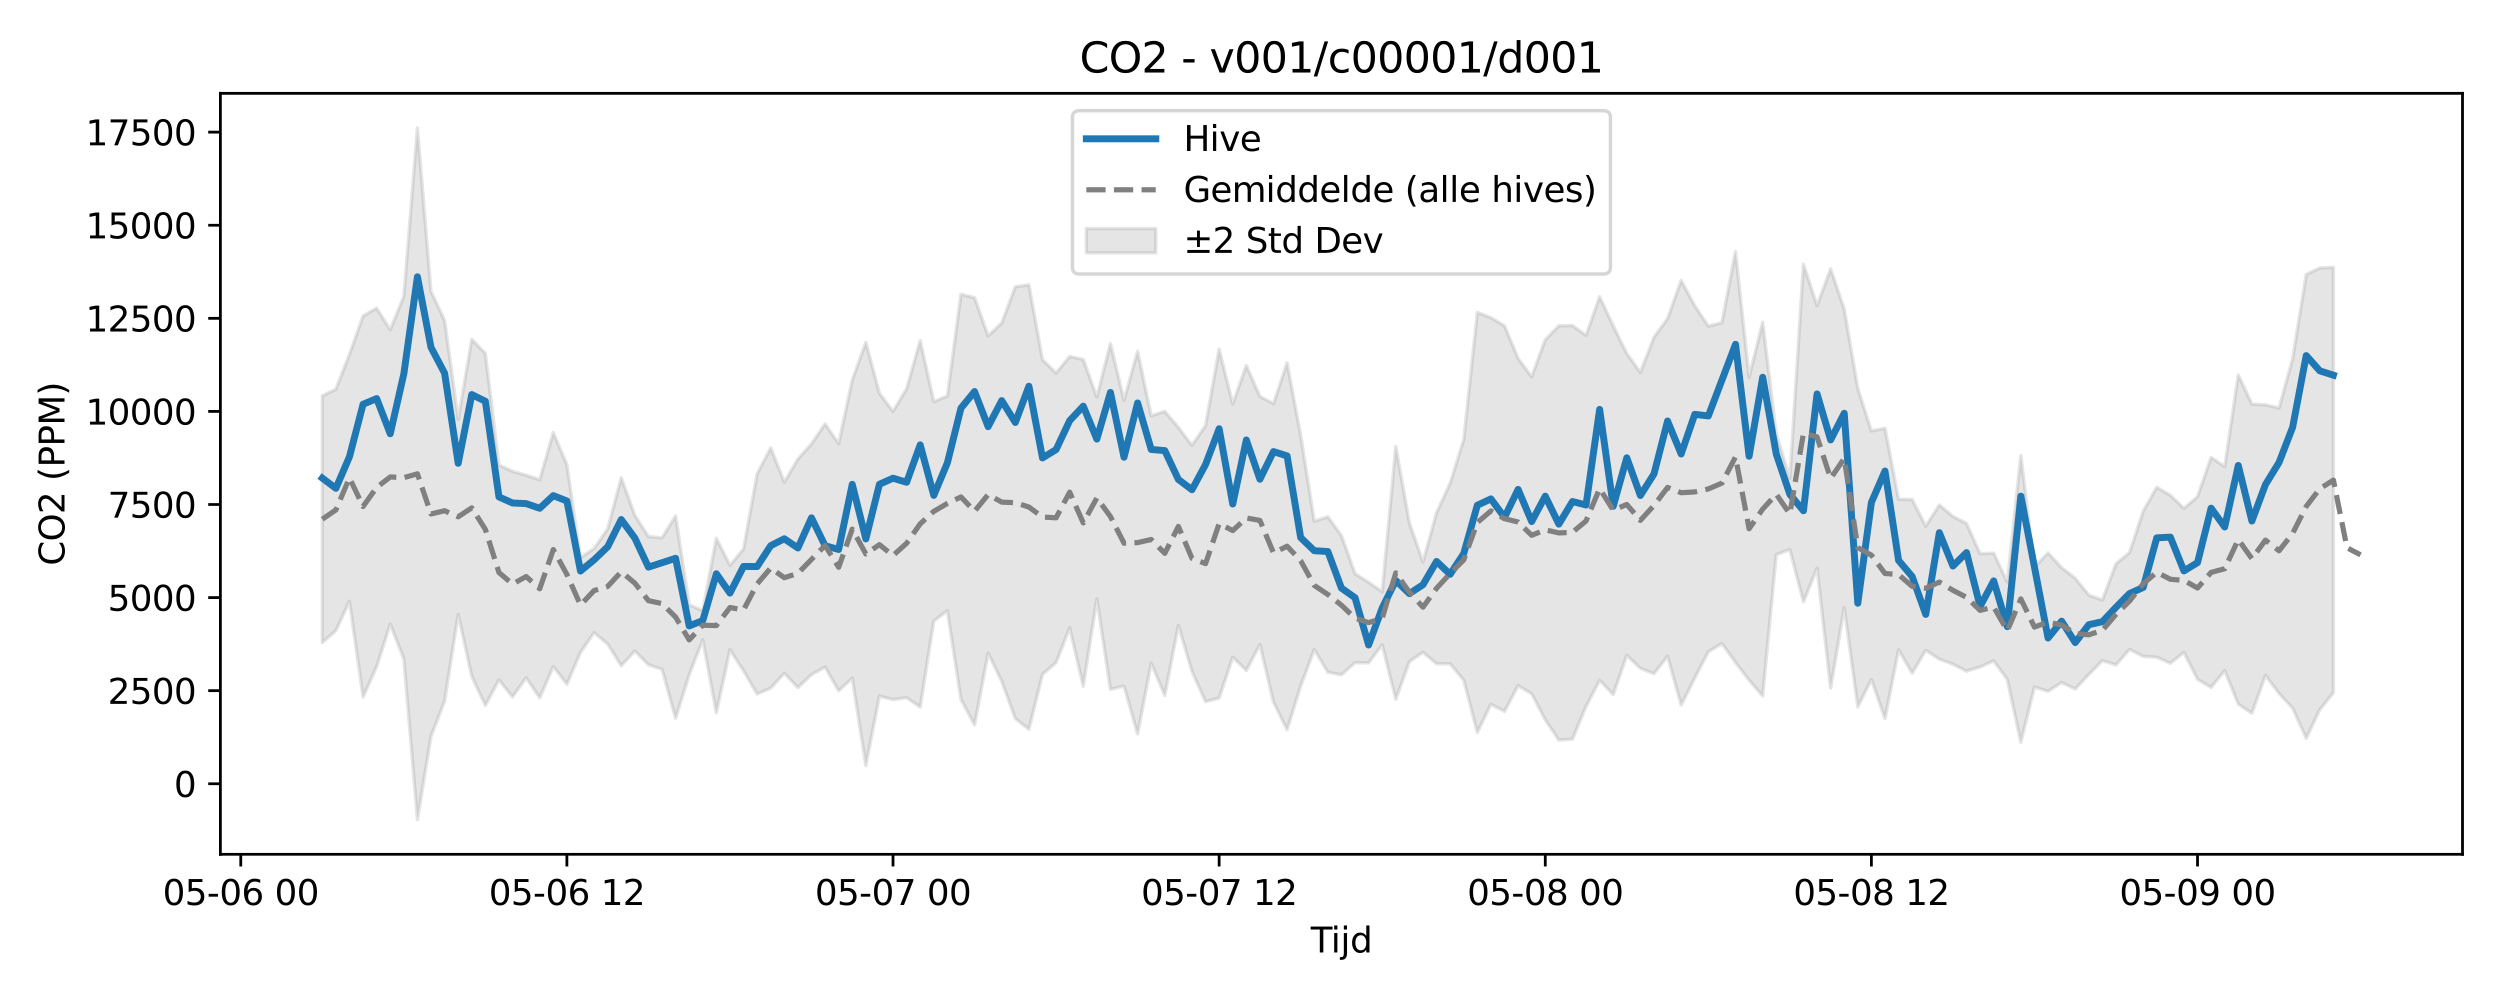 <?xml version="1.0" encoding="utf-8" standalone="no"?>
<!DOCTYPE svg PUBLIC "-//W3C//DTD SVG 1.1//EN"
  "http://www.w3.org/Graphics/SVG/1.1/DTD/svg11.dtd">
<svg xmlns:xlink="http://www.w3.org/1999/xlink" width="720pt" height="288pt" viewBox="0 0 720 288" xmlns="http://www.w3.org/2000/svg" version="1.1">
 <defs>
  <style type="text/css">*{stroke-linejoin: round; stroke-linecap: butt}</style>
 </defs>
 <g id="figure_1">
  <g id="patch_1">
   <path d="M 0 288 
L 720 288 
L 720 0 
L 0 0 
z
" style="fill: #ffffff"/>
  </g>
  <g id="axes_1">
   <g id="patch_2">
    <path d="M 63.47 246.04 
L 709.2 246.04 
L 709.2 26.88 
L 63.47 26.88 
z
" style="fill: #ffffff"/>
   </g>
   <g id="FillBetweenPolyCollection_1">
    <defs>
     <path id="m3181c600c7" d="M 92.821 -174.004 
L 92.821 -102.929 
L 96.735 -106.398 
L 100.648 -114.841 
L 104.562 -87.276 
L 108.475 -95.992 
L 112.389 -108.271 
L 116.302 -98.239 
L 120.216 -51.922 
L 124.129 -75.922 
L 128.043 -86.077 
L 131.957 -111.054 
L 135.87 -93.215 
L 139.784 -84.841 
L 143.697 -92.182 
L 147.611 -87.289 
L 151.524 -92.785 
L 155.438 -87.049 
L 159.351 -96.034 
L 163.265 -90.97 
L 167.178 -100.105 
L 171.092 -105.805 
L 175.005 -102.541 
L 178.919 -96.256 
L 182.832 -100.506 
L 186.746 -96.552 
L 190.659 -95.25 
L 194.573 -81.133 
L 198.486 -93.615 
L 202.4 -103.739 
L 206.313 -82.714 
L 210.227 -100.89 
L 214.14 -94.786 
L 218.054 -88.138 
L 221.967 -89.815 
L 225.881 -94.106 
L 229.794 -89.966 
L 233.708 -93.7 
L 237.621 -95.873 
L 241.535 -89.045 
L 245.448 -92.695 
L 249.362 -67.521 
L 253.275 -87.535 
L 257.189 -86.505 
L 261.103 -87.052 
L 265.016 -84.362 
L 268.93 -109.152 
L 272.843 -112.102 
L 276.757 -86.526 
L 280.67 -79.244 
L 284.584 -99.886 
L 288.497 -91.8 
L 292.411 -81.037 
L 296.324 -77.95 
L 300.238 -93.783 
L 304.151 -97.166 
L 308.065 -107.2 
L 311.978 -90.341 
L 315.892 -115.527 
L 319.805 -89.458 
L 323.719 -90.4 
L 327.632 -76.618 
L 331.546 -97.01 
L 335.459 -87.729 
L 339.373 -107.884 
L 343.286 -94.645 
L 347.2 -85.904 
L 351.113 -86.982 
L 355.027 -98.703 
L 358.94 -94.925 
L 362.854 -102.399 
L 366.767 -85.773 
L 370.681 -77.84 
L 374.594 -90.417 
L 378.508 -100.925 
L 382.421 -94.404 
L 386.335 -93.666 
L 390.249 -97.156 
L 394.162 -97.083 
L 398.076 -102.306 
L 401.989 -86.616 
L 405.903 -97.446 
L 409.816 -100.152 
L 413.73 -96.839 
L 417.643 -96.819 
L 421.557 -92.101 
L 425.47 -77.033 
L 429.384 -85.182 
L 433.297 -83.107 
L 437.211 -90.533 
L 441.124 -88.182 
L 445.038 -80.668 
L 448.951 -74.86 
L 452.865 -75.127 
L 456.778 -84.536 
L 460.692 -92.062 
L 464.605 -87.968 
L 468.519 -99.263 
L 472.432 -95.507 
L 476.346 -93.991 
L 480.259 -99.009 
L 484.173 -84.94 
L 488.086 -92.714 
L 492 -100.299 
L 495.913 -102.662 
L 499.827 -97.203 
L 503.74 -92.11 
L 507.654 -87.564 
L 511.567 -128.265 
L 515.481 -129.733 
L 519.395 -114.652 
L 523.308 -124.347 
L 527.222 -89.848 
L 531.135 -113.002 
L 535.049 -84.408 
L 538.962 -92.319 
L 542.876 -81.039 
L 546.789 -100.844 
L 550.703 -94.108 
L 554.616 -100.706 
L 558.53 -98.16 
L 562.443 -96.718 
L 566.357 -94.706 
L 570.27 -95.907 
L 574.184 -97.682 
L 578.097 -92.328 
L 582.011 -74.214 
L 585.924 -90.148 
L 589.838 -88.92 
L 593.751 -91.442 
L 597.665 -89.569 
L 601.578 -93.762 
L 605.492 -97.733 
L 609.405 -96.496 
L 613.319 -100.975 
L 617.232 -98.963 
L 621.146 -98.718 
L 625.059 -96.982 
L 628.973 -100.115 
L 632.886 -92.37 
L 636.8 -90.025 
L 640.713 -94.831 
L 644.627 -85.23 
L 648.541 -82.574 
L 652.454 -93.486 
L 656.368 -88.28 
L 660.281 -84.039 
L 664.195 -75.374 
L 668.108 -83.651 
L 672.022 -88.466 
L 672.022 -210.983 
L 672.022 -210.983 
L 668.108 -210.849 
L 664.195 -208.964 
L 660.281 -184.705 
L 656.368 -170.479 
L 652.454 -171.414 
L 648.541 -171.629 
L 644.627 -180.023 
L 640.713 -153.579 
L 636.8 -156.278 
L 632.886 -144.95 
L 628.973 -141.588 
L 625.059 -145.353 
L 621.146 -147.67 
L 617.232 -140.746 
L 613.319 -128.867 
L 609.405 -125.628 
L 605.492 -115.203 
L 601.578 -116.604 
L 597.665 -121.471 
L 593.751 -124.51 
L 589.838 -128.772 
L 585.924 -124.664 
L 582.011 -156.801 
L 578.097 -120.385 
L 574.184 -128.679 
L 570.27 -128.535 
L 566.357 -137.252 
L 562.443 -139.264 
L 558.53 -142.576 
L 554.616 -136.451 
L 550.703 -144.144 
L 546.789 -144.193 
L 542.876 -164.649 
L 538.962 -163.897 
L 535.049 -176.156 
L 531.135 -198.964 
L 527.222 -210.562 
L 523.308 -199.989 
L 519.395 -211.886 
L 515.481 -150.224 
L 511.567 -163.027 
L 507.654 -195.193 
L 503.74 -179.34 
L 499.827 -215.596 
L 495.913 -195.073 
L 492 -194.063 
L 488.086 -199.945 
L 484.173 -207.24 
L 480.259 -196.233 
L 476.346 -190.881 
L 472.432 -180.762 
L 468.519 -186.172 
L 464.605 -194.162 
L 460.692 -202.527 
L 456.778 -191.402 
L 452.865 -194.244 
L 448.951 -194.175 
L 445.038 -190.153 
L 441.124 -179.482 
L 437.211 -184.781 
L 433.297 -194.15 
L 429.384 -196.513 
L 425.47 -198.018 
L 421.557 -161.389 
L 417.643 -148.849 
L 413.73 -140.313 
L 409.816 -126.126 
L 405.903 -137.436 
L 401.989 -159.38 
L 398.076 -117.567 
L 394.162 -120.286 
L 390.249 -122.774 
L 386.335 -133.749 
L 382.421 -139.176 
L 378.508 -137.87 
L 374.594 -162.623 
L 370.681 -183.534 
L 366.767 -171.749 
L 362.854 -173.826 
L 358.94 -182.736 
L 355.027 -171.675 
L 351.113 -187.446 
L 347.2 -165.436 
L 343.286 -159.754 
L 339.373 -164.898 
L 335.459 -169.54 
L 331.546 -168.231 
L 327.632 -186.841 
L 323.719 -172.707 
L 319.805 -189.024 
L 315.892 -173.649 
L 311.978 -184.465 
L 308.065 -185.332 
L 304.151 -180.573 
L 300.238 -184.392 
L 296.324 -205.991 
L 292.411 -205.41 
L 288.497 -194.972 
L 284.584 -191.258 
L 280.67 -202.265 
L 276.757 -203.242 
L 272.843 -173.924 
L 268.93 -172.313 
L 265.016 -189.912 
L 261.103 -176.02 
L 257.189 -169.499 
L 253.275 -174.742 
L 249.362 -189.41 
L 245.448 -178.532 
L 241.535 -160.229 
L 237.621 -165.919 
L 233.708 -160.17 
L 229.794 -155.787 
L 225.881 -149.141 
L 221.967 -159.013 
L 218.054 -151.519 
L 214.14 -129.885 
L 210.227 -125.184 
L 206.313 -132.951 
L 202.4 -112.124 
L 198.486 -113.825 
L 194.573 -139.409 
L 190.659 -133.109 
L 186.746 -133.463 
L 182.832 -139.601 
L 178.919 -150.396 
L 175.005 -135.663 
L 171.092 -130.027 
L 167.178 -127.376 
L 163.265 -154.172 
L 159.351 -163.417 
L 155.438 -149.83 
L 151.524 -151.131 
L 147.611 -152.274 
L 143.697 -154.064 
L 139.784 -186.227 
L 135.87 -190.259 
L 131.957 -167.275 
L 128.043 -195.749 
L 124.129 -204.03 
L 120.216 -251.158 
L 116.302 -202.634 
L 112.389 -193.007 
L 108.475 -199.263 
L 104.562 -196.989 
L 100.648 -185.936 
L 96.735 -175.898 
L 92.821 -174.004 
z
" style="stroke: #808080; stroke-opacity: 0.2"/>
    </defs>
    <g clip-path="url(#p7eb55aa24b)">
     <use xlink:href="#m3181c600c7" x="0" y="288" style="fill: #808080; fill-opacity: 0.2; stroke: #808080; stroke-opacity: 0.2"/>
    </g>
   </g>
   <g id="matplotlib.axis_1">
    <g id="xtick_1">
     <g id="line2d_1">
      <defs>
       <path id="m647700953a" d="M 0 0 
L 0 3.5 
" style="stroke: #000000; stroke-width: 0.8"/>
      </defs>
      <g>
       <use xlink:href="#m647700953a" x="69.34" y="246.04" style="stroke: #000000; stroke-width: 0.8"/>
      </g>
     </g>
     <g id="text_1">
      <!-- 05-06 00 -->
      <g transform="translate(46.86 260.638) scale(0.1 -0.1)">
       <defs>
        <path id="DejaVuSans-30" d="M 2034 4250 
Q 1547 4250 1301 3770 
Q 1056 3291 1056 2328 
Q 1056 1369 1301 889 
Q 1547 409 2034 409 
Q 2525 409 2770 889 
Q 3016 1369 3016 2328 
Q 3016 3291 2770 3770 
Q 2525 4250 2034 4250 
z
M 2034 4750 
Q 2819 4750 3233 4129 
Q 3647 3509 3647 2328 
Q 3647 1150 3233 529 
Q 2819 -91 2034 -91 
Q 1250 -91 836 529 
Q 422 1150 422 2328 
Q 422 3509 836 4129 
Q 1250 4750 2034 4750 
z
" transform="scale(0.016)"/>
        <path id="DejaVuSans-35" d="M 691 4666 
L 3169 4666 
L 3169 4134 
L 1269 4134 
L 1269 2991 
Q 1406 3038 1543 3061 
Q 1681 3084 1819 3084 
Q 2600 3084 3056 2656 
Q 3513 2228 3513 1497 
Q 3513 744 3044 326 
Q 2575 -91 1722 -91 
Q 1428 -91 1123 -41 
Q 819 9 494 109 
L 494 744 
Q 775 591 1075 516 
Q 1375 441 1709 441 
Q 2250 441 2565 725 
Q 2881 1009 2881 1497 
Q 2881 1984 2565 2268 
Q 2250 2553 1709 2553 
Q 1456 2553 1204 2497 
Q 953 2441 691 2322 
L 691 4666 
z
" transform="scale(0.016)"/>
        <path id="DejaVuSans-2d" d="M 313 2009 
L 1997 2009 
L 1997 1497 
L 313 1497 
L 313 2009 
z
" transform="scale(0.016)"/>
        <path id="DejaVuSans-36" d="M 2113 2584 
Q 1688 2584 1439 2293 
Q 1191 2003 1191 1497 
Q 1191 994 1439 701 
Q 1688 409 2113 409 
Q 2538 409 2786 701 
Q 3034 994 3034 1497 
Q 3034 2003 2786 2293 
Q 2538 2584 2113 2584 
z
M 3366 4563 
L 3366 3988 
Q 3128 4100 2886 4159 
Q 2644 4219 2406 4219 
Q 1781 4219 1451 3797 
Q 1122 3375 1075 2522 
Q 1259 2794 1537 2939 
Q 1816 3084 2150 3084 
Q 2853 3084 3261 2657 
Q 3669 2231 3669 1497 
Q 3669 778 3244 343 
Q 2819 -91 2113 -91 
Q 1303 -91 875 529 
Q 447 1150 447 2328 
Q 447 3434 972 4092 
Q 1497 4750 2381 4750 
Q 2619 4750 2861 4703 
Q 3103 4656 3366 4563 
z
" transform="scale(0.016)"/>
        <path id="DejaVuSans-20" transform="scale(0.016)"/>
       </defs>
       <use xlink:href="#DejaVuSans-30"/>
       <use xlink:href="#DejaVuSans-35" transform="translate(63.623 0)"/>
       <use xlink:href="#DejaVuSans-2d" transform="translate(127.246 0)"/>
       <use xlink:href="#DejaVuSans-30" transform="translate(163.33 0)"/>
       <use xlink:href="#DejaVuSans-36" transform="translate(226.953 0)"/>
       <use xlink:href="#DejaVuSans-20" transform="translate(290.576 0)"/>
       <use xlink:href="#DejaVuSans-30" transform="translate(322.363 0)"/>
       <use xlink:href="#DejaVuSans-30" transform="translate(385.986 0)"/>
      </g>
     </g>
    </g>
    <g id="xtick_2">
     <g id="line2d_2">
      <g>
       <use xlink:href="#m647700953a" x="163.265" y="246.04" style="stroke: #000000; stroke-width: 0.8"/>
      </g>
     </g>
     <g id="text_2">
      <!-- 05-06 12 -->
      <g transform="translate(140.784 260.638) scale(0.1 -0.1)">
       <defs>
        <path id="DejaVuSans-31" d="M 794 531 
L 1825 531 
L 1825 4091 
L 703 3866 
L 703 4441 
L 1819 4666 
L 2450 4666 
L 2450 531 
L 3481 531 
L 3481 0 
L 794 0 
L 794 531 
z
" transform="scale(0.016)"/>
        <path id="DejaVuSans-32" d="M 1228 531 
L 3431 531 
L 3431 0 
L 469 0 
L 469 531 
Q 828 903 1448 1529 
Q 2069 2156 2228 2338 
Q 2531 2678 2651 2914 
Q 2772 3150 2772 3378 
Q 2772 3750 2511 3984 
Q 2250 4219 1831 4219 
Q 1534 4219 1204 4116 
Q 875 4013 500 3803 
L 500 4441 
Q 881 4594 1212 4672 
Q 1544 4750 1819 4750 
Q 2544 4750 2975 4387 
Q 3406 4025 3406 3419 
Q 3406 3131 3298 2873 
Q 3191 2616 2906 2266 
Q 2828 2175 2409 1742 
Q 1991 1309 1228 531 
z
" transform="scale(0.016)"/>
       </defs>
       <use xlink:href="#DejaVuSans-30"/>
       <use xlink:href="#DejaVuSans-35" transform="translate(63.623 0)"/>
       <use xlink:href="#DejaVuSans-2d" transform="translate(127.246 0)"/>
       <use xlink:href="#DejaVuSans-30" transform="translate(163.33 0)"/>
       <use xlink:href="#DejaVuSans-36" transform="translate(226.953 0)"/>
       <use xlink:href="#DejaVuSans-20" transform="translate(290.576 0)"/>
       <use xlink:href="#DejaVuSans-31" transform="translate(322.363 0)"/>
       <use xlink:href="#DejaVuSans-32" transform="translate(385.986 0)"/>
      </g>
     </g>
    </g>
    <g id="xtick_3">
     <g id="line2d_3">
      <g>
       <use xlink:href="#m647700953a" x="257.189" y="246.04" style="stroke: #000000; stroke-width: 0.8"/>
      </g>
     </g>
     <g id="text_3">
      <!-- 05-07 00 -->
      <g transform="translate(234.709 260.638) scale(0.1 -0.1)">
       <defs>
        <path id="DejaVuSans-37" d="M 525 4666 
L 3525 4666 
L 3525 4397 
L 1831 0 
L 1172 0 
L 2766 4134 
L 525 4134 
L 525 4666 
z
" transform="scale(0.016)"/>
       </defs>
       <use xlink:href="#DejaVuSans-30"/>
       <use xlink:href="#DejaVuSans-35" transform="translate(63.623 0)"/>
       <use xlink:href="#DejaVuSans-2d" transform="translate(127.246 0)"/>
       <use xlink:href="#DejaVuSans-30" transform="translate(163.33 0)"/>
       <use xlink:href="#DejaVuSans-37" transform="translate(226.953 0)"/>
       <use xlink:href="#DejaVuSans-20" transform="translate(290.576 0)"/>
       <use xlink:href="#DejaVuSans-30" transform="translate(322.363 0)"/>
       <use xlink:href="#DejaVuSans-30" transform="translate(385.986 0)"/>
      </g>
     </g>
    </g>
    <g id="xtick_4">
     <g id="line2d_4">
      <g>
       <use xlink:href="#m647700953a" x="351.113" y="246.04" style="stroke: #000000; stroke-width: 0.8"/>
      </g>
     </g>
     <g id="text_4">
      <!-- 05-07 12 -->
      <g transform="translate(328.633 260.638) scale(0.1 -0.1)">
       <use xlink:href="#DejaVuSans-30"/>
       <use xlink:href="#DejaVuSans-35" transform="translate(63.623 0)"/>
       <use xlink:href="#DejaVuSans-2d" transform="translate(127.246 0)"/>
       <use xlink:href="#DejaVuSans-30" transform="translate(163.33 0)"/>
       <use xlink:href="#DejaVuSans-37" transform="translate(226.953 0)"/>
       <use xlink:href="#DejaVuSans-20" transform="translate(290.576 0)"/>
       <use xlink:href="#DejaVuSans-31" transform="translate(322.363 0)"/>
       <use xlink:href="#DejaVuSans-32" transform="translate(385.986 0)"/>
      </g>
     </g>
    </g>
    <g id="xtick_5">
     <g id="line2d_5">
      <g>
       <use xlink:href="#m647700953a" x="445.038" y="246.04" style="stroke: #000000; stroke-width: 0.8"/>
      </g>
     </g>
     <g id="text_5">
      <!-- 05-08 00 -->
      <g transform="translate(422.557 260.638) scale(0.1 -0.1)">
       <defs>
        <path id="DejaVuSans-38" d="M 2034 2216 
Q 1584 2216 1326 1975 
Q 1069 1734 1069 1313 
Q 1069 891 1326 650 
Q 1584 409 2034 409 
Q 2484 409 2743 651 
Q 3003 894 3003 1313 
Q 3003 1734 2745 1975 
Q 2488 2216 2034 2216 
z
M 1403 2484 
Q 997 2584 770 2862 
Q 544 3141 544 3541 
Q 544 4100 942 4425 
Q 1341 4750 2034 4750 
Q 2731 4750 3128 4425 
Q 3525 4100 3525 3541 
Q 3525 3141 3298 2862 
Q 3072 2584 2669 2484 
Q 3125 2378 3379 2068 
Q 3634 1759 3634 1313 
Q 3634 634 3220 271 
Q 2806 -91 2034 -91 
Q 1263 -91 848 271 
Q 434 634 434 1313 
Q 434 1759 690 2068 
Q 947 2378 1403 2484 
z
M 1172 3481 
Q 1172 3119 1398 2916 
Q 1625 2713 2034 2713 
Q 2441 2713 2670 2916 
Q 2900 3119 2900 3481 
Q 2900 3844 2670 4047 
Q 2441 4250 2034 4250 
Q 1625 4250 1398 4047 
Q 1172 3844 1172 3481 
z
" transform="scale(0.016)"/>
       </defs>
       <use xlink:href="#DejaVuSans-30"/>
       <use xlink:href="#DejaVuSans-35" transform="translate(63.623 0)"/>
       <use xlink:href="#DejaVuSans-2d" transform="translate(127.246 0)"/>
       <use xlink:href="#DejaVuSans-30" transform="translate(163.33 0)"/>
       <use xlink:href="#DejaVuSans-38" transform="translate(226.953 0)"/>
       <use xlink:href="#DejaVuSans-20" transform="translate(290.576 0)"/>
       <use xlink:href="#DejaVuSans-30" transform="translate(322.363 0)"/>
       <use xlink:href="#DejaVuSans-30" transform="translate(385.986 0)"/>
      </g>
     </g>
    </g>
    <g id="xtick_6">
     <g id="line2d_6">
      <g>
       <use xlink:href="#m647700953a" x="538.962" y="246.04" style="stroke: #000000; stroke-width: 0.8"/>
      </g>
     </g>
     <g id="text_6">
      <!-- 05-08 12 -->
      <g transform="translate(516.482 260.638) scale(0.1 -0.1)">
       <use xlink:href="#DejaVuSans-30"/>
       <use xlink:href="#DejaVuSans-35" transform="translate(63.623 0)"/>
       <use xlink:href="#DejaVuSans-2d" transform="translate(127.246 0)"/>
       <use xlink:href="#DejaVuSans-30" transform="translate(163.33 0)"/>
       <use xlink:href="#DejaVuSans-38" transform="translate(226.953 0)"/>
       <use xlink:href="#DejaVuSans-20" transform="translate(290.576 0)"/>
       <use xlink:href="#DejaVuSans-31" transform="translate(322.363 0)"/>
       <use xlink:href="#DejaVuSans-32" transform="translate(385.986 0)"/>
      </g>
     </g>
    </g>
    <g id="xtick_7">
     <g id="line2d_7">
      <g>
       <use xlink:href="#m647700953a" x="632.886" y="246.04" style="stroke: #000000; stroke-width: 0.8"/>
      </g>
     </g>
     <g id="text_7">
      <!-- 05-09 00 -->
      <g transform="translate(610.406 260.638) scale(0.1 -0.1)">
       <defs>
        <path id="DejaVuSans-39" d="M 703 97 
L 703 672 
Q 941 559 1184 500 
Q 1428 441 1663 441 
Q 2288 441 2617 861 
Q 2947 1281 2994 2138 
Q 2813 1869 2534 1725 
Q 2256 1581 1919 1581 
Q 1219 1581 811 2004 
Q 403 2428 403 3163 
Q 403 3881 828 4315 
Q 1253 4750 1959 4750 
Q 2769 4750 3195 4129 
Q 3622 3509 3622 2328 
Q 3622 1225 3098 567 
Q 2575 -91 1691 -91 
Q 1453 -91 1209 -44 
Q 966 3 703 97 
z
M 1959 2075 
Q 2384 2075 2632 2365 
Q 2881 2656 2881 3163 
Q 2881 3666 2632 3958 
Q 2384 4250 1959 4250 
Q 1534 4250 1286 3958 
Q 1038 3666 1038 3163 
Q 1038 2656 1286 2365 
Q 1534 2075 1959 2075 
z
" transform="scale(0.016)"/>
       </defs>
       <use xlink:href="#DejaVuSans-30"/>
       <use xlink:href="#DejaVuSans-35" transform="translate(63.623 0)"/>
       <use xlink:href="#DejaVuSans-2d" transform="translate(127.246 0)"/>
       <use xlink:href="#DejaVuSans-30" transform="translate(163.33 0)"/>
       <use xlink:href="#DejaVuSans-39" transform="translate(226.953 0)"/>
       <use xlink:href="#DejaVuSans-20" transform="translate(290.576 0)"/>
       <use xlink:href="#DejaVuSans-30" transform="translate(322.363 0)"/>
       <use xlink:href="#DejaVuSans-30" transform="translate(385.986 0)"/>
      </g>
     </g>
    </g>
    <g id="text_8">
     <!-- Tijd -->
     <g transform="translate(377.485 274.317) scale(0.1 -0.1)">
      <defs>
       <path id="DejaVuSans-54" d="M -19 4666 
L 3928 4666 
L 3928 4134 
L 2272 4134 
L 2272 0 
L 1638 0 
L 1638 4134 
L -19 4134 
L -19 4666 
z
" transform="scale(0.016)"/>
       <path id="DejaVuSans-69" d="M 603 3500 
L 1178 3500 
L 1178 0 
L 603 0 
L 603 3500 
z
M 603 4863 
L 1178 4863 
L 1178 4134 
L 603 4134 
L 603 4863 
z
" transform="scale(0.016)"/>
       <path id="DejaVuSans-6a" d="M 603 3500 
L 1178 3500 
L 1178 -63 
Q 1178 -731 923 -1031 
Q 669 -1331 103 -1331 
L -116 -1331 
L -116 -844 
L 38 -844 
Q 366 -844 484 -692 
Q 603 -541 603 -63 
L 603 3500 
z
M 603 4863 
L 1178 4863 
L 1178 4134 
L 603 4134 
L 603 4863 
z
" transform="scale(0.016)"/>
       <path id="DejaVuSans-64" d="M 2906 2969 
L 2906 4863 
L 3481 4863 
L 3481 0 
L 2906 0 
L 2906 525 
Q 2725 213 2448 61 
Q 2172 -91 1784 -91 
Q 1150 -91 751 415 
Q 353 922 353 1747 
Q 353 2572 751 3078 
Q 1150 3584 1784 3584 
Q 2172 3584 2448 3432 
Q 2725 3281 2906 2969 
z
M 947 1747 
Q 947 1113 1208 752 
Q 1469 391 1925 391 
Q 2381 391 2643 752 
Q 2906 1113 2906 1747 
Q 2906 2381 2643 2742 
Q 2381 3103 1925 3103 
Q 1469 3103 1208 2742 
Q 947 2381 947 1747 
z
" transform="scale(0.016)"/>
      </defs>
      <use xlink:href="#DejaVuSans-54"/>
      <use xlink:href="#DejaVuSans-69" transform="translate(57.959 0)"/>
      <use xlink:href="#DejaVuSans-6a" transform="translate(85.742 0)"/>
      <use xlink:href="#DejaVuSans-64" transform="translate(113.525 0)"/>
     </g>
    </g>
   </g>
   <g id="matplotlib.axis_2">
    <g id="ytick_1">
     <g id="line2d_8">
      <defs>
       <path id="mbfeaa6f9c8" d="M 0 0 
L -3.5 0 
" style="stroke: #000000; stroke-width: 0.8"/>
      </defs>
      <g>
       <use xlink:href="#mbfeaa6f9c8" x="63.47" y="225.723" style="stroke: #000000; stroke-width: 0.8"/>
      </g>
     </g>
     <g id="text_9">
      <!-- 0 -->
      <g transform="translate(50.108 229.523) scale(0.1 -0.1)">
       <use xlink:href="#DejaVuSans-30"/>
      </g>
     </g>
    </g>
    <g id="ytick_2">
     <g id="line2d_9">
      <g>
       <use xlink:href="#mbfeaa6f9c8" x="63.47" y="198.914" style="stroke: #000000; stroke-width: 0.8"/>
      </g>
     </g>
     <g id="text_10">
      <!-- 2500 -->
      <g transform="translate(31.02 202.713) scale(0.1 -0.1)">
       <use xlink:href="#DejaVuSans-32"/>
       <use xlink:href="#DejaVuSans-35" transform="translate(63.623 0)"/>
       <use xlink:href="#DejaVuSans-30" transform="translate(127.246 0)"/>
       <use xlink:href="#DejaVuSans-30" transform="translate(190.869 0)"/>
      </g>
     </g>
    </g>
    <g id="ytick_3">
     <g id="line2d_10">
      <g>
       <use xlink:href="#mbfeaa6f9c8" x="63.47" y="172.105" style="stroke: #000000; stroke-width: 0.8"/>
      </g>
     </g>
     <g id="text_11">
      <!-- 5000 -->
      <g transform="translate(31.02 175.904) scale(0.1 -0.1)">
       <use xlink:href="#DejaVuSans-35"/>
       <use xlink:href="#DejaVuSans-30" transform="translate(63.623 0)"/>
       <use xlink:href="#DejaVuSans-30" transform="translate(127.246 0)"/>
       <use xlink:href="#DejaVuSans-30" transform="translate(190.869 0)"/>
      </g>
     </g>
    </g>
    <g id="ytick_4">
     <g id="line2d_11">
      <g>
       <use xlink:href="#mbfeaa6f9c8" x="63.47" y="145.296" style="stroke: #000000; stroke-width: 0.8"/>
      </g>
     </g>
     <g id="text_12">
      <!-- 7500 -->
      <g transform="translate(31.02 149.095) scale(0.1 -0.1)">
       <use xlink:href="#DejaVuSans-37"/>
       <use xlink:href="#DejaVuSans-35" transform="translate(63.623 0)"/>
       <use xlink:href="#DejaVuSans-30" transform="translate(127.246 0)"/>
       <use xlink:href="#DejaVuSans-30" transform="translate(190.869 0)"/>
      </g>
     </g>
    </g>
    <g id="ytick_5">
     <g id="line2d_12">
      <g>
       <use xlink:href="#mbfeaa6f9c8" x="63.47" y="118.487" style="stroke: #000000; stroke-width: 0.8"/>
      </g>
     </g>
     <g id="text_13">
      <!-- 10000 -->
      <g transform="translate(24.657 122.286) scale(0.1 -0.1)">
       <use xlink:href="#DejaVuSans-31"/>
       <use xlink:href="#DejaVuSans-30" transform="translate(63.623 0)"/>
       <use xlink:href="#DejaVuSans-30" transform="translate(127.246 0)"/>
       <use xlink:href="#DejaVuSans-30" transform="translate(190.869 0)"/>
       <use xlink:href="#DejaVuSans-30" transform="translate(254.492 0)"/>
      </g>
     </g>
    </g>
    <g id="ytick_6">
     <g id="line2d_13">
      <g>
       <use xlink:href="#mbfeaa6f9c8" x="63.47" y="91.677" style="stroke: #000000; stroke-width: 0.8"/>
      </g>
     </g>
     <g id="text_14">
      <!-- 12500 -->
      <g transform="translate(24.657 95.477) scale(0.1 -0.1)">
       <use xlink:href="#DejaVuSans-31"/>
       <use xlink:href="#DejaVuSans-32" transform="translate(63.623 0)"/>
       <use xlink:href="#DejaVuSans-35" transform="translate(127.246 0)"/>
       <use xlink:href="#DejaVuSans-30" transform="translate(190.869 0)"/>
       <use xlink:href="#DejaVuSans-30" transform="translate(254.492 0)"/>
      </g>
     </g>
    </g>
    <g id="ytick_7">
     <g id="line2d_14">
      <g>
       <use xlink:href="#mbfeaa6f9c8" x="63.47" y="64.868" style="stroke: #000000; stroke-width: 0.8"/>
      </g>
     </g>
     <g id="text_15">
      <!-- 15000 -->
      <g transform="translate(24.657 68.667) scale(0.1 -0.1)">
       <use xlink:href="#DejaVuSans-31"/>
       <use xlink:href="#DejaVuSans-35" transform="translate(63.623 0)"/>
       <use xlink:href="#DejaVuSans-30" transform="translate(127.246 0)"/>
       <use xlink:href="#DejaVuSans-30" transform="translate(190.869 0)"/>
       <use xlink:href="#DejaVuSans-30" transform="translate(254.492 0)"/>
      </g>
     </g>
    </g>
    <g id="ytick_8">
     <g id="line2d_15">
      <g>
       <use xlink:href="#mbfeaa6f9c8" x="63.47" y="38.059" style="stroke: #000000; stroke-width: 0.8"/>
      </g>
     </g>
     <g id="text_16">
      <!-- 17500 -->
      <g transform="translate(24.657 41.858) scale(0.1 -0.1)">
       <use xlink:href="#DejaVuSans-31"/>
       <use xlink:href="#DejaVuSans-37" transform="translate(63.623 0)"/>
       <use xlink:href="#DejaVuSans-35" transform="translate(127.246 0)"/>
       <use xlink:href="#DejaVuSans-30" transform="translate(190.869 0)"/>
       <use xlink:href="#DejaVuSans-30" transform="translate(254.492 0)"/>
      </g>
     </g>
    </g>
    <g id="text_17">
     <!-- CO2 (PPM) -->
     <g transform="translate(18.578 162.903) rotate(-90) scale(0.1 -0.1)">
      <defs>
       <path id="DejaVuSans-43" d="M 4122 4306 
L 4122 3641 
Q 3803 3938 3442 4084 
Q 3081 4231 2675 4231 
Q 1875 4231 1450 3742 
Q 1025 3253 1025 2328 
Q 1025 1406 1450 917 
Q 1875 428 2675 428 
Q 3081 428 3442 575 
Q 3803 722 4122 1019 
L 4122 359 
Q 3791 134 3420 21 
Q 3050 -91 2638 -91 
Q 1578 -91 968 557 
Q 359 1206 359 2328 
Q 359 3453 968 4101 
Q 1578 4750 2638 4750 
Q 3056 4750 3426 4639 
Q 3797 4528 4122 4306 
z
" transform="scale(0.016)"/>
       <path id="DejaVuSans-4f" d="M 2522 4238 
Q 1834 4238 1429 3725 
Q 1025 3213 1025 2328 
Q 1025 1447 1429 934 
Q 1834 422 2522 422 
Q 3209 422 3611 934 
Q 4013 1447 4013 2328 
Q 4013 3213 3611 3725 
Q 3209 4238 2522 4238 
z
M 2522 4750 
Q 3503 4750 4090 4092 
Q 4678 3434 4678 2328 
Q 4678 1225 4090 567 
Q 3503 -91 2522 -91 
Q 1538 -91 948 565 
Q 359 1222 359 2328 
Q 359 3434 948 4092 
Q 1538 4750 2522 4750 
z
" transform="scale(0.016)"/>
       <path id="DejaVuSans-28" d="M 1984 4856 
Q 1566 4138 1362 3434 
Q 1159 2731 1159 2009 
Q 1159 1288 1364 580 
Q 1569 -128 1984 -844 
L 1484 -844 
Q 1016 -109 783 600 
Q 550 1309 550 2009 
Q 550 2706 781 3412 
Q 1013 4119 1484 4856 
L 1984 4856 
z
" transform="scale(0.016)"/>
       <path id="DejaVuSans-50" d="M 1259 4147 
L 1259 2394 
L 2053 2394 
Q 2494 2394 2734 2622 
Q 2975 2850 2975 3272 
Q 2975 3691 2734 3919 
Q 2494 4147 2053 4147 
L 1259 4147 
z
M 628 4666 
L 2053 4666 
Q 2838 4666 3239 4311 
Q 3641 3956 3641 3272 
Q 3641 2581 3239 2228 
Q 2838 1875 2053 1875 
L 1259 1875 
L 1259 0 
L 628 0 
L 628 4666 
z
" transform="scale(0.016)"/>
       <path id="DejaVuSans-4d" d="M 628 4666 
L 1569 4666 
L 2759 1491 
L 3956 4666 
L 4897 4666 
L 4897 0 
L 4281 0 
L 4281 4097 
L 3078 897 
L 2444 897 
L 1241 4097 
L 1241 0 
L 628 0 
L 628 4666 
z
" transform="scale(0.016)"/>
       <path id="DejaVuSans-29" d="M 513 4856 
L 1013 4856 
Q 1481 4119 1714 3412 
Q 1947 2706 1947 2009 
Q 1947 1309 1714 600 
Q 1481 -109 1013 -844 
L 513 -844 
Q 928 -128 1133 580 
Q 1338 1288 1338 2009 
Q 1338 2731 1133 3434 
Q 928 4138 513 4856 
z
" transform="scale(0.016)"/>
      </defs>
      <use xlink:href="#DejaVuSans-43"/>
      <use xlink:href="#DejaVuSans-4f" transform="translate(69.824 0)"/>
      <use xlink:href="#DejaVuSans-32" transform="translate(148.535 0)"/>
      <use xlink:href="#DejaVuSans-20" transform="translate(212.158 0)"/>
      <use xlink:href="#DejaVuSans-28" transform="translate(243.945 0)"/>
      <use xlink:href="#DejaVuSans-50" transform="translate(282.959 0)"/>
      <use xlink:href="#DejaVuSans-50" transform="translate(343.262 0)"/>
      <use xlink:href="#DejaVuSans-4d" transform="translate(403.564 0)"/>
      <use xlink:href="#DejaVuSans-29" transform="translate(489.844 0)"/>
     </g>
    </g>
   </g>
   <g id="line2d_16">
    <path d="M 92.821 137.693 
L 96.735 140.636 
L 100.648 131.53 
L 104.562 116.424 
L 108.475 114.79 
L 112.389 124.928 
L 116.302 107.681 
L 120.216 79.72 
L 124.129 100.052 
L 128.043 107.463 
L 131.957 133.425 
L 135.87 113.636 
L 139.784 115.555 
L 143.697 143.112 
L 147.611 144.867 
L 151.524 145.035 
L 155.438 146.384 
L 159.351 142.743 
L 163.265 144.277 
L 167.178 164.459 
L 171.092 161.231 
L 175.005 157.471 
L 178.919 149.633 
L 182.832 154.958 
L 186.746 163.337 
L 194.573 160.788 
L 198.486 180.266 
L 202.4 178.721 
L 206.313 165.252 
L 210.227 170.807 
L 214.14 163.14 
L 218.054 163.165 
L 221.967 157.153 
L 225.881 155.169 
L 229.794 157.817 
L 233.708 149.138 
L 237.621 157.167 
L 241.535 158.25 
L 245.448 139.487 
L 249.362 155.208 
L 253.275 139.473 
L 257.189 137.721 
L 261.103 138.89 
L 265.016 128.12 
L 268.93 142.676 
L 272.843 133.299 
L 276.757 117.554 
L 280.67 112.767 
L 284.584 122.88 
L 288.497 115.377 
L 292.411 121.671 
L 296.324 111.23 
L 300.238 131.888 
L 304.151 129.485 
L 308.065 121.142 
L 311.978 116.978 
L 315.892 126.454 
L 319.805 113.021 
L 323.719 131.68 
L 327.632 116.056 
L 331.546 129.446 
L 335.459 129.771 
L 339.373 138.086 
L 343.286 141.038 
L 347.2 133.782 
L 351.113 123.477 
L 355.027 145.16 
L 358.94 126.722 
L 362.854 138.018 
L 366.767 130.054 
L 370.681 131.301 
L 374.594 154.833 
L 378.508 158.604 
L 382.421 158.84 
L 386.335 169.378 
L 390.249 172.148 
L 394.162 185.756 
L 398.076 175.097 
L 401.989 167.188 
L 405.903 170.961 
L 409.816 168.398 
L 413.73 161.692 
L 417.643 165.403 
L 421.557 159.419 
L 425.47 145.51 
L 429.384 143.684 
L 433.297 149.006 
L 437.211 140.956 
L 441.124 150.207 
L 445.038 142.897 
L 448.951 150.954 
L 452.865 144.441 
L 456.778 145.435 
L 460.692 117.911 
L 464.605 145.81 
L 468.519 131.848 
L 472.432 142.704 
L 476.346 136.492 
L 480.259 121.25 
L 484.173 130.744 
L 488.086 119.334 
L 492 119.791 
L 499.827 99.166 
L 503.74 131.401 
L 507.654 108.648 
L 511.567 130.787 
L 515.481 142.382 
L 519.395 147.097 
L 523.308 113.457 
L 527.222 126.694 
L 531.135 119.033 
L 535.049 173.724 
L 538.962 144.695 
L 542.876 135.66 
L 546.789 161.403 
L 550.703 166.041 
L 554.616 176.945 
L 558.53 153.408 
L 562.443 163.018 
L 566.357 159.147 
L 570.27 174.625 
L 574.184 167.301 
L 578.097 180.469 
L 582.011 142.894 
L 589.838 183.751 
L 593.751 178.904 
L 597.665 185.056 
L 601.578 179.905 
L 605.492 179.054 
L 609.405 174.89 
L 613.319 170.929 
L 617.232 169.192 
L 621.146 154.908 
L 625.059 154.69 
L 628.973 164.416 
L 632.886 162.035 
L 636.8 146.357 
L 640.713 151.773 
L 644.627 134.05 
L 648.541 150.053 
L 652.454 139.551 
L 656.368 133.183 
L 660.281 123.044 
L 664.195 102.412 
L 668.108 106.808 
L 672.022 108.052 
L 672.022 108.052 
" clip-path="url(#p7eb55aa24b)" style="fill: none; stroke: #1f77b4; stroke-width: 2; stroke-linecap: square"/>
   </g>
   <g id="line2d_17">
    <path d="M 92.821 149.534 
L 96.735 146.852 
L 100.648 137.612 
L 104.562 145.868 
L 108.475 140.373 
L 112.389 137.361 
L 116.302 137.564 
L 120.216 136.46 
L 124.129 148.024 
L 128.043 147.087 
L 131.957 148.835 
L 135.87 146.263 
L 139.784 152.466 
L 143.697 164.877 
L 147.611 168.218 
L 151.524 166.042 
L 155.438 169.56 
L 159.351 158.275 
L 163.265 165.429 
L 167.178 174.259 
L 171.092 170.084 
L 175.005 168.898 
L 178.919 164.674 
L 182.832 167.947 
L 186.746 172.993 
L 190.659 173.821 
L 194.573 177.729 
L 198.486 184.28 
L 202.4 180.068 
L 206.313 180.168 
L 210.227 174.963 
L 214.14 175.664 
L 218.054 168.171 
L 221.967 163.586 
L 225.881 166.377 
L 229.794 165.124 
L 237.621 157.104 
L 241.535 163.363 
L 245.448 152.387 
L 249.362 159.534 
L 253.275 156.861 
L 257.189 159.998 
L 261.103 156.464 
L 265.016 150.863 
L 268.93 147.268 
L 272.843 144.987 
L 276.757 143.116 
L 280.67 147.246 
L 284.584 142.428 
L 288.497 144.614 
L 292.411 144.777 
L 296.324 146.03 
L 300.238 148.912 
L 304.151 149.13 
L 308.065 141.734 
L 311.978 150.597 
L 315.892 143.412 
L 319.805 148.759 
L 323.719 156.447 
L 327.632 156.271 
L 331.546 155.379 
L 335.459 159.366 
L 339.373 151.609 
L 343.286 160.8 
L 347.2 162.33 
L 351.113 150.786 
L 355.027 152.811 
L 358.94 149.17 
L 362.854 149.888 
L 366.767 159.239 
L 370.681 157.313 
L 374.594 161.48 
L 378.508 168.602 
L 382.421 171.21 
L 386.335 174.293 
L 390.249 178.035 
L 394.162 179.316 
L 398.076 178.064 
L 401.989 165.002 
L 405.903 170.559 
L 409.816 174.861 
L 413.73 169.424 
L 417.643 165.166 
L 421.557 161.255 
L 425.47 150.474 
L 429.384 147.153 
L 433.297 149.372 
L 437.211 150.343 
L 441.124 154.168 
L 445.038 152.59 
L 448.951 153.482 
L 452.865 153.314 
L 456.778 150.031 
L 460.692 140.705 
L 464.605 146.935 
L 468.519 145.282 
L 472.432 149.866 
L 476.346 145.564 
L 480.259 140.379 
L 484.173 141.91 
L 488.086 141.671 
L 492 140.819 
L 495.913 139.133 
L 499.827 131.6 
L 503.74 152.275 
L 507.654 146.622 
L 511.567 142.354 
L 515.481 148.022 
L 519.395 124.731 
L 523.308 125.832 
L 527.222 137.795 
L 531.135 132.017 
L 535.049 157.718 
L 538.962 159.892 
L 542.876 165.156 
L 546.789 165.481 
L 550.703 168.874 
L 554.616 169.421 
L 558.53 167.632 
L 562.443 170.009 
L 566.357 172.021 
L 570.27 175.779 
L 574.184 174.82 
L 578.097 181.644 
L 582.011 172.492 
L 585.924 180.594 
L 589.838 179.154 
L 593.751 180.024 
L 597.665 182.48 
L 601.578 182.817 
L 605.492 181.532 
L 609.405 176.938 
L 613.319 173.079 
L 617.232 168.145 
L 621.146 164.806 
L 625.059 166.832 
L 628.973 167.149 
L 632.886 169.34 
L 636.8 164.849 
L 640.713 163.795 
L 644.627 155.374 
L 648.541 160.899 
L 652.454 155.55 
L 656.368 158.62 
L 660.281 153.628 
L 664.195 145.831 
L 668.108 140.75 
L 672.022 138.275 
L 675.935 157.753 
L 679.849 159.794 
L 679.849 159.794 
" clip-path="url(#p7eb55aa24b)" style="fill: none; stroke-dasharray: 5.55,2.4; stroke-dashoffset: 0; stroke: #808080; stroke-width: 1.5"/>
   </g>
   <g id="patch_3">
    <path d="M 63.47 246.04 
L 63.47 26.88 
" style="fill: none; stroke: #000000; stroke-width: 0.8; stroke-linejoin: miter; stroke-linecap: square"/>
   </g>
   <g id="patch_4">
    <path d="M 709.2 246.04 
L 709.2 26.88 
" style="fill: none; stroke: #000000; stroke-width: 0.8; stroke-linejoin: miter; stroke-linecap: square"/>
   </g>
   <g id="patch_5">
    <path d="M 63.47 246.04 
L 709.2 246.04 
" style="fill: none; stroke: #000000; stroke-width: 0.8; stroke-linejoin: miter; stroke-linecap: square"/>
   </g>
   <g id="patch_6">
    <path d="M 63.47 26.88 
L 709.2 26.88 
" style="fill: none; stroke: #000000; stroke-width: 0.8; stroke-linejoin: miter; stroke-linecap: square"/>
   </g>
   <g id="text_18">
    <!-- CO2 - v001/c00001/d001 -->
    <g transform="translate(310.932 20.88) scale(0.12 -0.12)">
     <defs>
      <path id="DejaVuSans-76" d="M 191 3500 
L 800 3500 
L 1894 563 
L 2988 3500 
L 3597 3500 
L 2284 0 
L 1503 0 
L 191 3500 
z
" transform="scale(0.016)"/>
      <path id="DejaVuSans-2f" d="M 1625 4666 
L 2156 4666 
L 531 -594 
L 0 -594 
L 1625 4666 
z
" transform="scale(0.016)"/>
      <path id="DejaVuSans-63" d="M 3122 3366 
L 3122 2828 
Q 2878 2963 2633 3030 
Q 2388 3097 2138 3097 
Q 1578 3097 1268 2742 
Q 959 2388 959 1747 
Q 959 1106 1268 751 
Q 1578 397 2138 397 
Q 2388 397 2633 464 
Q 2878 531 3122 666 
L 3122 134 
Q 2881 22 2623 -34 
Q 2366 -91 2075 -91 
Q 1284 -91 818 406 
Q 353 903 353 1747 
Q 353 2603 823 3093 
Q 1294 3584 2113 3584 
Q 2378 3584 2631 3529 
Q 2884 3475 3122 3366 
z
" transform="scale(0.016)"/>
     </defs>
     <use xlink:href="#DejaVuSans-43"/>
     <use xlink:href="#DejaVuSans-4f" transform="translate(69.824 0)"/>
     <use xlink:href="#DejaVuSans-32" transform="translate(148.535 0)"/>
     <use xlink:href="#DejaVuSans-20" transform="translate(212.158 0)"/>
     <use xlink:href="#DejaVuSans-2d" transform="translate(243.945 0)"/>
     <use xlink:href="#DejaVuSans-20" transform="translate(280.029 0)"/>
     <use xlink:href="#DejaVuSans-76" transform="translate(311.816 0)"/>
     <use xlink:href="#DejaVuSans-30" transform="translate(370.996 0)"/>
     <use xlink:href="#DejaVuSans-30" transform="translate(434.619 0)"/>
     <use xlink:href="#DejaVuSans-31" transform="translate(498.242 0)"/>
     <use xlink:href="#DejaVuSans-2f" transform="translate(561.865 0)"/>
     <use xlink:href="#DejaVuSans-63" transform="translate(595.557 0)"/>
     <use xlink:href="#DejaVuSans-30" transform="translate(650.537 0)"/>
     <use xlink:href="#DejaVuSans-30" transform="translate(714.16 0)"/>
     <use xlink:href="#DejaVuSans-30" transform="translate(777.783 0)"/>
     <use xlink:href="#DejaVuSans-30" transform="translate(841.406 0)"/>
     <use xlink:href="#DejaVuSans-31" transform="translate(905.029 0)"/>
     <use xlink:href="#DejaVuSans-2f" transform="translate(968.652 0)"/>
     <use xlink:href="#DejaVuSans-64" transform="translate(1002.344 0)"/>
     <use xlink:href="#DejaVuSans-30" transform="translate(1065.82 0)"/>
     <use xlink:href="#DejaVuSans-30" transform="translate(1129.443 0)"/>
     <use xlink:href="#DejaVuSans-31" transform="translate(1193.066 0)"/>
    </g>
   </g>
   <g id="legend_1">
    <g id="patch_7">
     <path d="M 310.863 78.914 
L 461.807 78.914 
Q 463.807 78.914 463.807 76.914 
L 463.807 33.88 
Q 463.807 31.88 461.807 31.88 
L 310.863 31.88 
Q 308.863 31.88 308.863 33.88 
L 308.863 76.914 
Q 308.863 78.914 310.863 78.914 
z
" style="fill: #ffffff; opacity: 0.8; stroke: #cccccc; stroke-linejoin: miter"/>
    </g>
    <g id="line2d_18">
     <path d="M 312.863 39.978 
L 322.863 39.978 
L 332.863 39.978 
" style="fill: none; stroke: #1f77b4; stroke-width: 2; stroke-linecap: square"/>
    </g>
    <g id="text_19">
     <!-- Hive -->
     <g transform="translate(340.863 43.478) scale(0.1 -0.1)">
      <defs>
       <path id="DejaVuSans-48" d="M 628 4666 
L 1259 4666 
L 1259 2753 
L 3553 2753 
L 3553 4666 
L 4184 4666 
L 4184 0 
L 3553 0 
L 3553 2222 
L 1259 2222 
L 1259 0 
L 628 0 
L 628 4666 
z
" transform="scale(0.016)"/>
       <path id="DejaVuSans-65" d="M 3597 1894 
L 3597 1613 
L 953 1613 
Q 991 1019 1311 708 
Q 1631 397 2203 397 
Q 2534 397 2845 478 
Q 3156 559 3463 722 
L 3463 178 
Q 3153 47 2828 -22 
Q 2503 -91 2169 -91 
Q 1331 -91 842 396 
Q 353 884 353 1716 
Q 353 2575 817 3079 
Q 1281 3584 2069 3584 
Q 2775 3584 3186 3129 
Q 3597 2675 3597 1894 
z
M 3022 2063 
Q 3016 2534 2758 2815 
Q 2500 3097 2075 3097 
Q 1594 3097 1305 2825 
Q 1016 2553 972 2059 
L 3022 2063 
z
" transform="scale(0.016)"/>
      </defs>
      <use xlink:href="#DejaVuSans-48"/>
      <use xlink:href="#DejaVuSans-69" transform="translate(75.195 0)"/>
      <use xlink:href="#DejaVuSans-76" transform="translate(102.979 0)"/>
      <use xlink:href="#DejaVuSans-65" transform="translate(162.158 0)"/>
     </g>
    </g>
    <g id="line2d_19">
     <path d="M 312.863 54.657 
L 322.863 54.657 
L 332.863 54.657 
" style="fill: none; stroke-dasharray: 5.55,2.4; stroke-dashoffset: 0; stroke: #808080; stroke-width: 1.5"/>
    </g>
    <g id="text_20">
     <!-- Gemiddelde (alle hives) -->
     <g transform="translate(340.863 58.157) scale(0.1 -0.1)">
      <defs>
       <path id="DejaVuSans-47" d="M 3809 666 
L 3809 1919 
L 2778 1919 
L 2778 2438 
L 4434 2438 
L 4434 434 
Q 4069 175 3628 42 
Q 3188 -91 2688 -91 
Q 1594 -91 976 548 
Q 359 1188 359 2328 
Q 359 3472 976 4111 
Q 1594 4750 2688 4750 
Q 3144 4750 3555 4637 
Q 3966 4525 4313 4306 
L 4313 3634 
Q 3963 3931 3569 4081 
Q 3175 4231 2741 4231 
Q 1884 4231 1454 3753 
Q 1025 3275 1025 2328 
Q 1025 1384 1454 906 
Q 1884 428 2741 428 
Q 3075 428 3337 486 
Q 3600 544 3809 666 
z
" transform="scale(0.016)"/>
       <path id="DejaVuSans-6d" d="M 3328 2828 
Q 3544 3216 3844 3400 
Q 4144 3584 4550 3584 
Q 5097 3584 5394 3201 
Q 5691 2819 5691 2113 
L 5691 0 
L 5113 0 
L 5113 2094 
Q 5113 2597 4934 2840 
Q 4756 3084 4391 3084 
Q 3944 3084 3684 2787 
Q 3425 2491 3425 1978 
L 3425 0 
L 2847 0 
L 2847 2094 
Q 2847 2600 2669 2842 
Q 2491 3084 2119 3084 
Q 1678 3084 1418 2786 
Q 1159 2488 1159 1978 
L 1159 0 
L 581 0 
L 581 3500 
L 1159 3500 
L 1159 2956 
Q 1356 3278 1631 3431 
Q 1906 3584 2284 3584 
Q 2666 3584 2933 3390 
Q 3200 3197 3328 2828 
z
" transform="scale(0.016)"/>
       <path id="DejaVuSans-6c" d="M 603 4863 
L 1178 4863 
L 1178 0 
L 603 0 
L 603 4863 
z
" transform="scale(0.016)"/>
       <path id="DejaVuSans-61" d="M 2194 1759 
Q 1497 1759 1228 1600 
Q 959 1441 959 1056 
Q 959 750 1161 570 
Q 1363 391 1709 391 
Q 2188 391 2477 730 
Q 2766 1069 2766 1631 
L 2766 1759 
L 2194 1759 
z
M 3341 1997 
L 3341 0 
L 2766 0 
L 2766 531 
Q 2569 213 2275 61 
Q 1981 -91 1556 -91 
Q 1019 -91 701 211 
Q 384 513 384 1019 
Q 384 1609 779 1909 
Q 1175 2209 1959 2209 
L 2766 2209 
L 2766 2266 
Q 2766 2663 2505 2880 
Q 2244 3097 1772 3097 
Q 1472 3097 1187 3025 
Q 903 2953 641 2809 
L 641 3341 
Q 956 3463 1253 3523 
Q 1550 3584 1831 3584 
Q 2591 3584 2966 3190 
Q 3341 2797 3341 1997 
z
" transform="scale(0.016)"/>
       <path id="DejaVuSans-68" d="M 3513 2113 
L 3513 0 
L 2938 0 
L 2938 2094 
Q 2938 2591 2744 2837 
Q 2550 3084 2163 3084 
Q 1697 3084 1428 2787 
Q 1159 2491 1159 1978 
L 1159 0 
L 581 0 
L 581 4863 
L 1159 4863 
L 1159 2956 
Q 1366 3272 1645 3428 
Q 1925 3584 2291 3584 
Q 2894 3584 3203 3211 
Q 3513 2838 3513 2113 
z
" transform="scale(0.016)"/>
       <path id="DejaVuSans-73" d="M 2834 3397 
L 2834 2853 
Q 2591 2978 2328 3040 
Q 2066 3103 1784 3103 
Q 1356 3103 1142 2972 
Q 928 2841 928 2578 
Q 928 2378 1081 2264 
Q 1234 2150 1697 2047 
L 1894 2003 
Q 2506 1872 2764 1633 
Q 3022 1394 3022 966 
Q 3022 478 2636 193 
Q 2250 -91 1575 -91 
Q 1294 -91 989 -36 
Q 684 19 347 128 
L 347 722 
Q 666 556 975 473 
Q 1284 391 1588 391 
Q 1994 391 2212 530 
Q 2431 669 2431 922 
Q 2431 1156 2273 1281 
Q 2116 1406 1581 1522 
L 1381 1569 
Q 847 1681 609 1914 
Q 372 2147 372 2553 
Q 372 3047 722 3315 
Q 1072 3584 1716 3584 
Q 2034 3584 2315 3537 
Q 2597 3491 2834 3397 
z
" transform="scale(0.016)"/>
      </defs>
      <use xlink:href="#DejaVuSans-47"/>
      <use xlink:href="#DejaVuSans-65" transform="translate(77.49 0)"/>
      <use xlink:href="#DejaVuSans-6d" transform="translate(139.014 0)"/>
      <use xlink:href="#DejaVuSans-69" transform="translate(236.426 0)"/>
      <use xlink:href="#DejaVuSans-64" transform="translate(264.209 0)"/>
      <use xlink:href="#DejaVuSans-64" transform="translate(327.686 0)"/>
      <use xlink:href="#DejaVuSans-65" transform="translate(391.162 0)"/>
      <use xlink:href="#DejaVuSans-6c" transform="translate(452.686 0)"/>
      <use xlink:href="#DejaVuSans-64" transform="translate(480.469 0)"/>
      <use xlink:href="#DejaVuSans-65" transform="translate(543.945 0)"/>
      <use xlink:href="#DejaVuSans-20" transform="translate(605.469 0)"/>
      <use xlink:href="#DejaVuSans-28" transform="translate(637.256 0)"/>
      <use xlink:href="#DejaVuSans-61" transform="translate(676.27 0)"/>
      <use xlink:href="#DejaVuSans-6c" transform="translate(737.549 0)"/>
      <use xlink:href="#DejaVuSans-6c" transform="translate(765.332 0)"/>
      <use xlink:href="#DejaVuSans-65" transform="translate(793.115 0)"/>
      <use xlink:href="#DejaVuSans-20" transform="translate(854.639 0)"/>
      <use xlink:href="#DejaVuSans-68" transform="translate(886.426 0)"/>
      <use xlink:href="#DejaVuSans-69" transform="translate(949.805 0)"/>
      <use xlink:href="#DejaVuSans-76" transform="translate(977.588 0)"/>
      <use xlink:href="#DejaVuSans-65" transform="translate(1036.768 0)"/>
      <use xlink:href="#DejaVuSans-73" transform="translate(1098.291 0)"/>
      <use xlink:href="#DejaVuSans-29" transform="translate(1150.391 0)"/>
     </g>
    </g>
    <g id="patch_8">
     <path d="M 312.863 72.835 
L 332.863 72.835 
L 332.863 65.835 
L 312.863 65.835 
z
" style="fill: #808080; fill-opacity: 0.2; stroke: #808080; stroke-opacity: 0.2; stroke-linejoin: miter"/>
    </g>
    <g id="text_21">
     <!-- ±2 Std Dev -->
     <g transform="translate(340.863 72.835) scale(0.1 -0.1)">
      <defs>
       <path id="DejaVuSans-b1" d="M 2944 4013 
L 2944 2803 
L 4684 2803 
L 4684 2272 
L 2944 2272 
L 2944 1063 
L 2419 1063 
L 2419 2272 
L 678 2272 
L 678 2803 
L 2419 2803 
L 2419 4013 
L 2944 4013 
z
M 678 531 
L 4684 531 
L 4684 0 
L 678 0 
L 678 531 
z
" transform="scale(0.016)"/>
       <path id="DejaVuSans-53" d="M 3425 4513 
L 3425 3897 
Q 3066 4069 2747 4153 
Q 2428 4238 2131 4238 
Q 1616 4238 1336 4038 
Q 1056 3838 1056 3469 
Q 1056 3159 1242 3001 
Q 1428 2844 1947 2747 
L 2328 2669 
Q 3034 2534 3370 2195 
Q 3706 1856 3706 1288 
Q 3706 609 3251 259 
Q 2797 -91 1919 -91 
Q 1588 -91 1214 -16 
Q 841 59 441 206 
L 441 856 
Q 825 641 1194 531 
Q 1563 422 1919 422 
Q 2459 422 2753 634 
Q 3047 847 3047 1241 
Q 3047 1584 2836 1778 
Q 2625 1972 2144 2069 
L 1759 2144 
Q 1053 2284 737 2584 
Q 422 2884 422 3419 
Q 422 4038 858 4394 
Q 1294 4750 2059 4750 
Q 2388 4750 2728 4690 
Q 3069 4631 3425 4513 
z
" transform="scale(0.016)"/>
       <path id="DejaVuSans-74" d="M 1172 4494 
L 1172 3500 
L 2356 3500 
L 2356 3053 
L 1172 3053 
L 1172 1153 
Q 1172 725 1289 603 
Q 1406 481 1766 481 
L 2356 481 
L 2356 0 
L 1766 0 
Q 1100 0 847 248 
Q 594 497 594 1153 
L 594 3053 
L 172 3053 
L 172 3500 
L 594 3500 
L 594 4494 
L 1172 4494 
z
" transform="scale(0.016)"/>
       <path id="DejaVuSans-44" d="M 1259 4147 
L 1259 519 
L 2022 519 
Q 2988 519 3436 956 
Q 3884 1394 3884 2338 
Q 3884 3275 3436 3711 
Q 2988 4147 2022 4147 
L 1259 4147 
z
M 628 4666 
L 1925 4666 
Q 3281 4666 3915 4102 
Q 4550 3538 4550 2338 
Q 4550 1131 3912 565 
Q 3275 0 1925 0 
L 628 0 
L 628 4666 
z
" transform="scale(0.016)"/>
      </defs>
      <use xlink:href="#DejaVuSans-b1"/>
      <use xlink:href="#DejaVuSans-32" transform="translate(83.789 0)"/>
      <use xlink:href="#DejaVuSans-20" transform="translate(147.412 0)"/>
      <use xlink:href="#DejaVuSans-53" transform="translate(179.199 0)"/>
      <use xlink:href="#DejaVuSans-74" transform="translate(242.676 0)"/>
      <use xlink:href="#DejaVuSans-64" transform="translate(281.885 0)"/>
      <use xlink:href="#DejaVuSans-20" transform="translate(345.361 0)"/>
      <use xlink:href="#DejaVuSans-44" transform="translate(377.148 0)"/>
      <use xlink:href="#DejaVuSans-65" transform="translate(454.15 0)"/>
      <use xlink:href="#DejaVuSans-76" transform="translate(515.674 0)"/>
     </g>
    </g>
   </g>
  </g>
 </g>
 <defs>
  <clipPath id="p7eb55aa24b">
   <rect x="63.47" y="26.88" width="645.73" height="219.16"/>
  </clipPath>
 </defs>
</svg>
